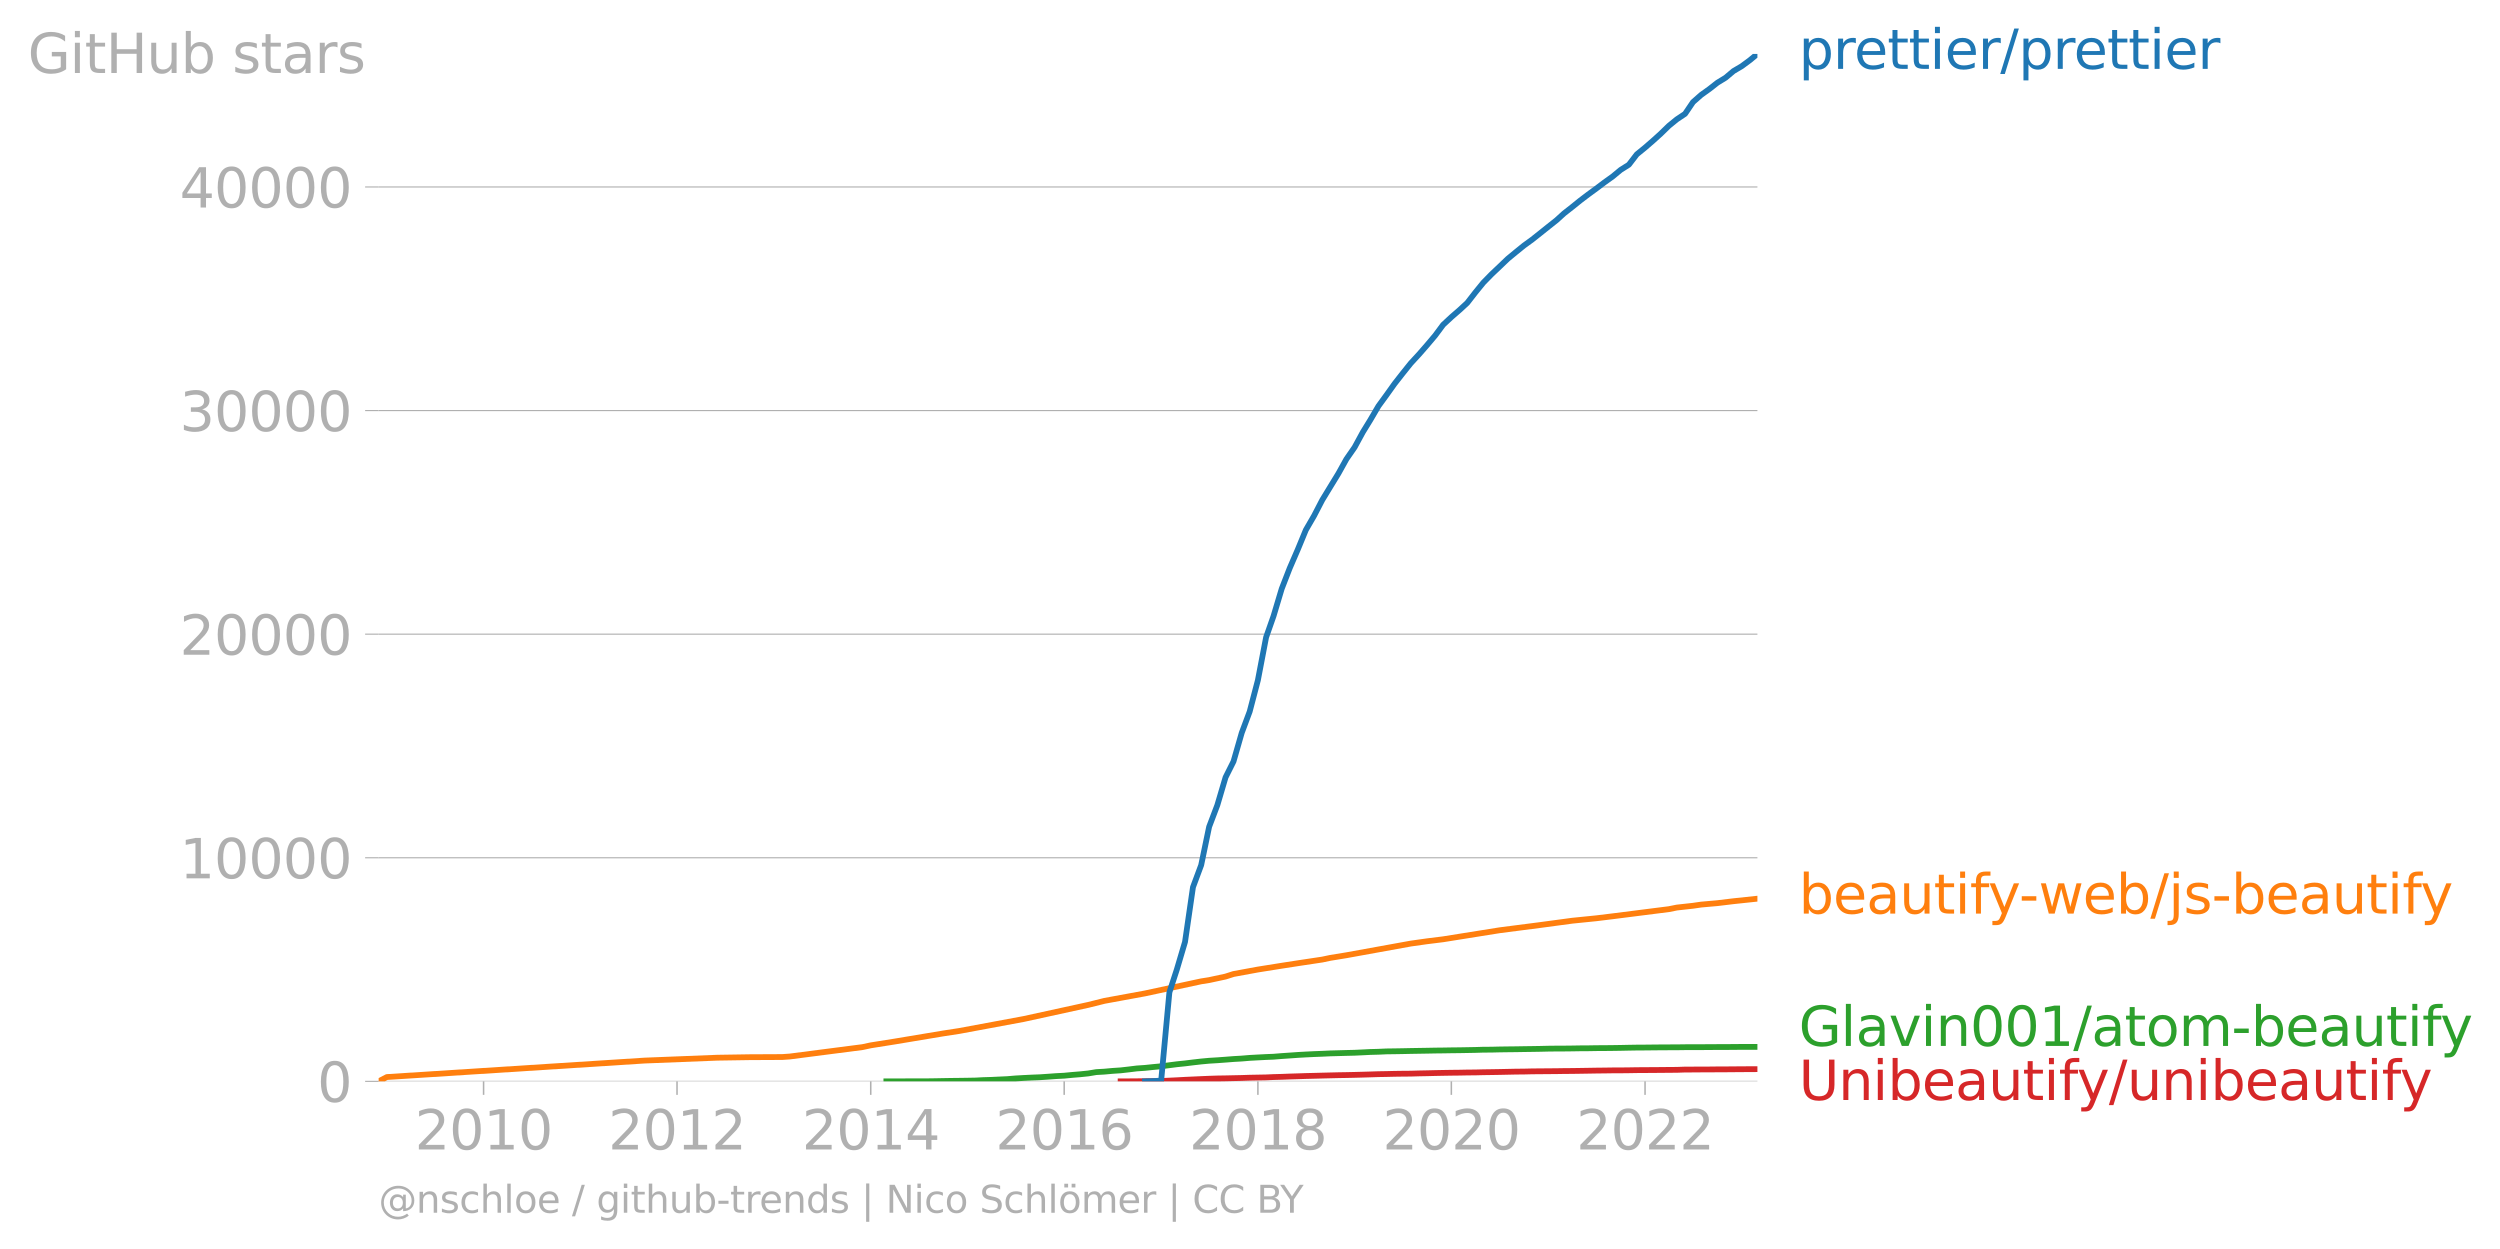 <svg xmlns="http://www.w3.org/2000/svg" xmlns:xlink="http://www.w3.org/1999/xlink" width="863.378" height="431.485" viewBox="0 0 647.534 323.614"><defs><style>*{stroke-linejoin:round;stroke-linecap:butt}</style></defs><g id="figure_1"><path id="patch_1" d="M0 323.614h647.534V0H0v323.614z" style="fill:none"/><g id="axes_1"><path id="patch_2" d="M98.073 280.087h357.12V13.975H98.073v266.112z" style="fill:none"/><g id="matplotlib.axis_1"><g id="xtick_1"><g id="line2d_1"><defs><path id="m087fd372e1" d="M0 0v3.5" style="stroke:#b0b0b0;stroke-width:.4"/></defs><use xlink:href="#m087fd372e1" x="125.254" y="280.087" style="fill:#b0b0b0;stroke:#b0b0b0;stroke-width:.4"/></g><g id="text_1" style="fill:#b0b0b0" transform="matrix(.14 0 0 -.14 107.439 297.724)"><defs><path id="DejaVuSans-32" d="M1228 531h2203V0H469v531q359 372 979 998 621 627 780 809 303 340 423 576 121 236 121 464 0 372-261 606-261 235-680 235-297 0-627-103-329-103-704-313v638q381 153 712 231 332 78 607 78 725 0 1156-363 431-362 431-968 0-288-108-546-107-257-392-607-78-91-497-524-418-433-1181-1211z" transform="scale(.016)"/><path id="DejaVuSans-30" d="M2034 4250q-487 0-733-480-245-479-245-1442 0-959 245-1439 246-480 733-480 491 0 736 480 246 480 246 1439 0 963-246 1442-245 480-736 480zm0 500q785 0 1199-621 414-620 414-1801 0-1178-414-1799Q2819-91 2034-91q-784 0-1198 620-414 621-414 1799 0 1181 414 1801 414 621 1198 621z" transform="scale(.016)"/><path id="DejaVuSans-31" d="M794 531h1031v3560L703 3866v575l1116 225h631V531h1031V0H794v531z" transform="scale(.016)"/></defs><use xlink:href="#DejaVuSans-32"/><use xlink:href="#DejaVuSans-30" x="63.623"/><use xlink:href="#DejaVuSans-31" x="127.246"/><use xlink:href="#DejaVuSans-30" x="190.869"/></g></g><g id="xtick_2"><use xlink:href="#m087fd372e1" id="line2d_2" x="175.359" y="280.087" style="fill:#b0b0b0;stroke:#b0b0b0;stroke-width:.4"/><g id="text_2" style="fill:#b0b0b0" transform="matrix(.14 0 0 -.14 157.544 297.724)"><use xlink:href="#DejaVuSans-32"/><use xlink:href="#DejaVuSans-30" x="63.623"/><use xlink:href="#DejaVuSans-31" x="127.246"/><use xlink:href="#DejaVuSans-32" x="190.869"/></g></g><g id="xtick_3"><use xlink:href="#m087fd372e1" id="line2d_3" x="225.533" y="280.087" style="fill:#b0b0b0;stroke:#b0b0b0;stroke-width:.4"/><g id="text_3" style="fill:#b0b0b0" transform="matrix(.14 0 0 -.14 207.718 297.724)"><defs><path id="DejaVuSans-34" d="M2419 4116 825 1625h1594v2491zm-166 550h794V1625h666v-525h-666V0h-628v1100H313v609l1940 2957z" transform="scale(.016)"/></defs><use xlink:href="#DejaVuSans-32"/><use xlink:href="#DejaVuSans-30" x="63.623"/><use xlink:href="#DejaVuSans-31" x="127.246"/><use xlink:href="#DejaVuSans-34" x="190.869"/></g></g><g id="xtick_4"><use xlink:href="#m087fd372e1" id="line2d_4" x="275.638" y="280.087" style="fill:#b0b0b0;stroke:#b0b0b0;stroke-width:.4"/><g id="text_4" style="fill:#b0b0b0" transform="matrix(.14 0 0 -.14 257.823 297.724)"><defs><path id="DejaVuSans-36" d="M2113 2584q-425 0-674-291-248-290-248-796 0-503 248-796 249-292 674-292t673 292q248 293 248 796 0 506-248 796-248 291-673 291zm1253 1979v-575q-238 112-480 171-242 60-480 60-625 0-955-422-329-422-376-1275 184 272 462 417 279 145 613 145 703 0 1111-427 408-426 408-1160 0-719-425-1154Q2819-91 2113-91q-810 0-1238 620-428 621-428 1799 0 1106 525 1764t1409 658q238 0 480-47t505-140z" transform="scale(.016)"/></defs><use xlink:href="#DejaVuSans-32"/><use xlink:href="#DejaVuSans-30" x="63.623"/><use xlink:href="#DejaVuSans-31" x="127.246"/><use xlink:href="#DejaVuSans-36" x="190.869"/></g></g><g id="xtick_5"><use xlink:href="#m087fd372e1" id="line2d_5" x="325.812" y="280.087" style="fill:#b0b0b0;stroke:#b0b0b0;stroke-width:.4"/><g id="text_5" style="fill:#b0b0b0" transform="matrix(.14 0 0 -.14 307.997 297.724)"><defs><path id="DejaVuSans-38" d="M2034 2216q-450 0-708-241-257-241-257-662 0-422 257-663 258-241 708-241t709 242q260 243 260 662 0 421-258 662-257 241-711 241zm-631 268q-406 100-633 378-226 279-226 679 0 559 398 884 399 325 1092 325 697 0 1094-325t397-884q0-400-227-679-226-278-629-378 456-106 710-416 255-309 255-755 0-679-414-1042Q2806-91 2034-91q-771 0-1186 362-414 363-414 1042 0 446 256 755 257 310 713 416zm-231 997q0-362 226-565 227-203 636-203 407 0 636 203 230 203 230 565 0 363-230 566-229 203-636 203-409 0-636-203-226-203-226-566z" transform="scale(.016)"/></defs><use xlink:href="#DejaVuSans-32"/><use xlink:href="#DejaVuSans-30" x="63.623"/><use xlink:href="#DejaVuSans-31" x="127.246"/><use xlink:href="#DejaVuSans-38" x="190.869"/></g></g><g id="xtick_6"><use xlink:href="#m087fd372e1" id="line2d_6" x="375.917" y="280.087" style="fill:#b0b0b0;stroke:#b0b0b0;stroke-width:.4"/><g id="text_6" style="fill:#b0b0b0" transform="matrix(.14 0 0 -.14 358.102 297.724)"><use xlink:href="#DejaVuSans-32"/><use xlink:href="#DejaVuSans-30" x="63.623"/><use xlink:href="#DejaVuSans-32" x="127.246"/><use xlink:href="#DejaVuSans-30" x="190.869"/></g></g><g id="xtick_7"><use xlink:href="#m087fd372e1" id="line2d_7" x="426.091" y="280.087" style="fill:#b0b0b0;stroke:#b0b0b0;stroke-width:.4"/><g id="text_7" style="fill:#b0b0b0" transform="matrix(.14 0 0 -.14 408.276 297.724)"><use xlink:href="#DejaVuSans-32"/><use xlink:href="#DejaVuSans-30" x="63.623"/><use xlink:href="#DejaVuSans-32" x="127.246"/><use xlink:href="#DejaVuSans-32" x="190.869"/></g></g></g><g id="matplotlib.axis_2"><g id="ytick_1"><path id="line2d_8" d="M98.073 280.087h357.12" clip-path="url(#p5398d578dd)" style="fill:none;stroke:#b0b0b0;stroke-width:.3;stroke-linecap:square"/><g id="line2d_9"><defs><path id="mf749ae44b2" d="M0 0h-3.5" style="stroke:#b0b0b0;stroke-width:.3"/></defs><use xlink:href="#mf749ae44b2" x="98.073" y="280.087" style="fill:#b0b0b0;stroke:#b0b0b0;stroke-width:.3"/></g><use xlink:href="#DejaVuSans-30" id="text_8" style="fill:#b0b0b0" transform="matrix(.14 0 0 -.14 82.166 285.406)"/></g><g id="ytick_2"><path id="line2d_10" d="M98.073 222.173h357.12" clip-path="url(#p5398d578dd)" style="fill:none;stroke:#b0b0b0;stroke-width:.3;stroke-linecap:square"/><use xlink:href="#mf749ae44b2" id="line2d_11" x="98.073" y="222.173" style="fill:#b0b0b0;stroke:#b0b0b0;stroke-width:.3"/><g id="text_9" style="fill:#b0b0b0" transform="matrix(.14 0 0 -.14 46.536 227.492)"><use xlink:href="#DejaVuSans-31"/><use xlink:href="#DejaVuSans-30" x="63.623"/><use xlink:href="#DejaVuSans-30" x="127.246"/><use xlink:href="#DejaVuSans-30" x="190.869"/><use xlink:href="#DejaVuSans-30" x="254.492"/></g></g><g id="ytick_3"><path id="line2d_12" d="M98.073 164.26h357.12" clip-path="url(#p5398d578dd)" style="fill:none;stroke:#b0b0b0;stroke-width:.3;stroke-linecap:square"/><use xlink:href="#mf749ae44b2" id="line2d_13" x="98.073" y="164.26" style="fill:#b0b0b0;stroke:#b0b0b0;stroke-width:.3"/><g id="text_10" style="fill:#b0b0b0" transform="matrix(.14 0 0 -.14 46.536 169.579)"><use xlink:href="#DejaVuSans-32"/><use xlink:href="#DejaVuSans-30" x="63.623"/><use xlink:href="#DejaVuSans-30" x="127.246"/><use xlink:href="#DejaVuSans-30" x="190.869"/><use xlink:href="#DejaVuSans-30" x="254.492"/></g></g><g id="ytick_4"><path id="line2d_14" d="M98.073 106.347h357.12" clip-path="url(#p5398d578dd)" style="fill:none;stroke:#b0b0b0;stroke-width:.3;stroke-linecap:square"/><use xlink:href="#mf749ae44b2" id="line2d_15" x="98.073" y="106.347" style="fill:#b0b0b0;stroke:#b0b0b0;stroke-width:.3"/><g id="text_11" style="fill:#b0b0b0" transform="matrix(.14 0 0 -.14 46.536 111.665)"><defs><path id="DejaVuSans-33" d="M2597 2516q453-97 707-404 255-306 255-756 0-690-475-1069Q2609-91 1734-91q-293 0-604 58T488 141v609q262-153 574-231 313-78 654-78 593 0 904 234t311 681q0 413-289 645-289 233-804 233h-544v519h569q465 0 712 186t247 536q0 359-255 551-254 193-729 193-260 0-557-57-297-56-653-174v562q360 100 674 150t592 50q719 0 1137-327 419-326 419-882 0-388-222-655t-631-370z" transform="scale(.016)"/></defs><use xlink:href="#DejaVuSans-33"/><use xlink:href="#DejaVuSans-30" x="63.623"/><use xlink:href="#DejaVuSans-30" x="127.246"/><use xlink:href="#DejaVuSans-30" x="190.869"/><use xlink:href="#DejaVuSans-30" x="254.492"/></g></g><g id="ytick_5"><path id="line2d_16" d="M98.073 48.433h357.12" clip-path="url(#p5398d578dd)" style="fill:none;stroke:#b0b0b0;stroke-width:.3;stroke-linecap:square"/><use xlink:href="#mf749ae44b2" id="line2d_17" x="98.073" y="48.433" style="fill:#b0b0b0;stroke:#b0b0b0;stroke-width:.3"/><g id="text_12" style="fill:#b0b0b0" transform="matrix(.14 0 0 -.14 46.536 53.752)"><use xlink:href="#DejaVuSans-34"/><use xlink:href="#DejaVuSans-30" x="63.623"/><use xlink:href="#DejaVuSans-30" x="127.246"/><use xlink:href="#DejaVuSans-30" x="190.869"/><use xlink:href="#DejaVuSans-30" x="254.492"/></g></g><g id="text_13" style="fill:#b0b0b0" transform="matrix(.14 0 0 -.14 7.2 18.91)"><defs><path id="DejaVuSans-47" d="M3809 666v1253H2778v519h1656V434q-365-259-806-392-440-133-940-133-1094 0-1712 639-617 640-617 1780 0 1144 617 1783 618 639 1712 639 456 0 867-113 411-112 758-331v-672q-350 297-744 447t-828 150q-857 0-1287-478-429-478-429-1425 0-944 429-1422 430-478 1287-478 334 0 596 58 263 58 472 180z" transform="scale(.016)"/><path id="DejaVuSans-69" d="M603 3500h575V0H603v3500zm0 1363h575v-729H603v729z" transform="scale(.016)"/><path id="DejaVuSans-74" d="M1172 4494v-994h1184v-447H1172V1153q0-428 117-550t477-122h590V0h-590q-666 0-919 248-253 249-253 905v1900H172v447h422v994h578z" transform="scale(.016)"/><path id="DejaVuSans-48" d="M628 4666h631V2753h2294v1913h631V0h-631v2222H1259V0H628v4666z" transform="scale(.016)"/><path id="DejaVuSans-75" d="M544 1381v2119h575V1403q0-497 193-746 194-248 582-248 465 0 735 297 271 297 271 810v1984h575V0h-575v538q-209-319-486-474-276-155-642-155-603 0-916 375-312 375-312 1097zm1447 2203z" transform="scale(.016)"/><path id="DejaVuSans-62" d="M3116 1747q0 634-261 995t-717 361q-457 0-718-361t-261-995q0-634 261-995t718-361q456 0 717 361t261 995zM1159 2969q182 312 458 463 277 152 661 152 638 0 1036-506 399-506 399-1331T3314 415Q2916-91 2278-91q-384 0-661 152-276 152-458 464V0H581v4863h578V2969z" transform="scale(.016)"/><path id="DejaVuSans-73" d="M2834 3397v-544q-243 125-506 187-262 63-544 63-428 0-642-131t-214-394q0-200 153-314t616-217l197-44q612-131 870-370t258-667q0-488-386-773Q2250-91 1575-91q-281 0-586 55T347 128v594q319-166 628-249 309-82 613-82 406 0 624 139 219 139 219 392 0 234-158 359-157 125-692 241l-200 47q-534 112-772 345-237 233-237 639 0 494 350 762 350 269 994 269 318 0 599-47 282-46 519-140z" transform="scale(.016)"/><path id="DejaVuSans-61" d="M2194 1759q-697 0-966-159t-269-544q0-306 202-486 202-179 548-179 479 0 768 339t289 901v128h-572zm1147 238V0h-575v531q-197-318-491-470T1556-91q-537 0-855 302-317 302-317 808 0 590 395 890 396 300 1180 300h807v57q0 397-261 614t-733 217q-300 0-585-72-284-72-546-216v532q315 122 612 182 297 61 578 61 760 0 1135-394 375-393 375-1193z" transform="scale(.016)"/><path id="DejaVuSans-72" d="M2631 2963q-97 56-211 82-114 27-251 27-488 0-749-317t-261-911V0H581v3500h578v-544q182 319 472 473 291 155 707 155 59 0 131-8 72-7 159-23l3-590z" transform="scale(.016)"/></defs><use xlink:href="#DejaVuSans-47"/><use xlink:href="#DejaVuSans-69" x="77.49"/><use xlink:href="#DejaVuSans-74" x="105.273"/><use xlink:href="#DejaVuSans-48" x="144.482"/><use xlink:href="#DejaVuSans-75" x="219.678"/><use xlink:href="#DejaVuSans-62" x="283.057"/><use xlink:href="#DejaVuSans-20" x="346.533"/><use xlink:href="#DejaVuSans-73" x="378.32"/><use xlink:href="#DejaVuSans-74" x="430.42"/><use xlink:href="#DejaVuSans-61" x="469.629"/><use xlink:href="#DejaVuSans-72" x="530.908"/><use xlink:href="#DejaVuSans-73" x="572.021"/></g></g><path id="line2d_18" d="m290.258 280.087 2.127-.006 2.06-.017 2.127-.018 2.06-.023 2.127-.029 2.128-.098 1.922-.093 2.128-.116 2.059-.093 2.127-.098 2.06-.087 2.127-.07 2.128-.034 2.06-.046 2.127-.047 2.059-.07 2.128-.04 2.128-.04 1.921-.087 2.128-.058 2.06-.081 2.127-.064 2.06-.07 2.127-.052 2.128-.057 2.059-.053 2.128-.052 2.059-.034 2.127-.047 2.128-.058 1.922-.058 2.128-.07 2.059-.034 2.128-.052 2.059-.029 2.128-.017 2.127-.064 2.06-.04 2.127-.053 2.06-.04 2.127-.035 2.128-.023 1.99-.04 2.128-.018 2.06-.052 2.127-.03 2.059-.034 2.128-.046 2.128-.047 2.059-.017 2.127-.052 2.06-.017 2.127-.018 2.128-.017 1.922-.03 2.128-.016 2.059-.03 2.128-.034 2.059-.035 2.127-.023 2.128-.03 2.06-.005 2.127-.023 2.06-.035 2.127-.011 2.128-.018 1.922-.011 2.127-.023 2.06-.012 2.127-.075 2.06-.006 2.127-.018h2.128l2.059-.023 2.128-.005 2.059-.018 2.128-.017 2.127-.012 1.922-.011" clip-path="url(#p5398d578dd)" style="fill:none;stroke:#d62728;stroke-width:1.5;stroke-linecap:square"/><path id="line2d_19" d="m229.582 280.087 2.128-.006h2.06l2.127-.006 2.059-.006h2.128l2.128-.029 2.059-.04 2.127-.035 2.06-.023 2.127-.03 2.128-.04 1.922-.104 2.128-.064 2.059-.098 2.127-.098 2.06-.174 2.127-.122 2.128-.104 2.06-.081 2.127-.145 2.06-.15 2.127-.11 2.128-.203 1.99-.162 2.128-.22 2.059-.342 2.128-.122 2.059-.19 2.128-.14 2.127-.243 2.06-.255 2.127-.145 2.06-.214 2.127-.203 2.128-.272 1.922-.249 2.128-.22 2.059-.255 2.127-.243 2.06-.191 2.127-.128 2.128-.156 2.06-.162 2.127-.122 2.059-.173 2.128-.116 2.128-.11 1.921-.076 2.128-.173 2.06-.14 2.127-.15 2.06-.116 2.127-.104 2.128-.081 2.059-.098 2.128-.058 2.059-.058 2.127-.052 2.128-.099 1.922-.098 2.128-.058 2.059-.093 2.128-.029 2.059-.035 2.128-.046 2.127-.035 2.06-.034 2.127-.041 2.06-.023 2.127-.035 2.128-.023 1.99-.035 2.128-.04 2.06-.064 2.127-.012 2.059-.052 2.128-.029 2.128-.023 2.059-.035 2.127-.029 2.06-.034 2.127-.052 2.128-.024 1.922-.005 2.128-.024 2.059-.034 2.128-.012 2.059-.035 2.127-.011 2.128-.023 2.06-.03 2.127-.046 2.06-.034 2.127-.012 2.128-.023 1.922-.018 2.127-.011 2.06-.006 2.127-.029 2.06-.006h2.127l2.128-.023 2.059-.006 2.128-.005 2.059-.018 2.128-.017h2.127l1.922-.006" clip-path="url(#p5398d578dd)" style="fill:none;stroke:#2ca02c;stroke-width:1.5;stroke-linecap:square"/><path id="line2d_20" d="m98.073 280.087 2.128-1.118 66.784-4.268 18.807-.742 8.373-.133 8.443-.04 1.922-.133 18.875-2.439 2.128-.457 6.177-.979 12.56-2.096 4.188-.643 16.678-3.099 16.748-3.66 4.187-1.042 10.501-1.929 14.551-3.127 2.06-.324 4.255-.915 2.06-.66 6.314-1.159 6.177-.984 4.187-.649 6.315-.95 2.059-.434 4.187-.683 16.679-3.024 4.186-.59 4.187-.521 14.62-2.334 10.502-1.356 8.305-1.117 6.246-.632 4.255-.52 14.551-1.848 2.06-.411 4.186-.464 2.128-.307 4.187-.37 4.187-.504 6.177-.655h0" clip-path="url(#p5398d578dd)" style="fill:none;stroke:#ff7f0e;stroke-width:1.5;stroke-linecap:square"/><g id="text_14" style="fill:#1f77b4" transform="matrix(.14 0 0 -.14 465.907 17.838)"><defs><path id="DejaVuSans-70" d="M1159 525v-1856H581v4831h578v-531q182 312 458 463 277 152 661 152 638 0 1036-506 399-506 399-1331T3314 415Q2916-91 2278-91q-384 0-661 152-276 152-458 464zm1957 1222q0 634-261 995t-717 361q-457 0-718-361t-261-995q0-634 261-995t718-361q456 0 717 361t261 995z" transform="scale(.016)"/><path id="DejaVuSans-65" d="M3597 1894v-281H953q38-594 358-905t892-311q331 0 642 81t618 244V178Q3153 47 2828-22t-659-69q-838 0-1327 487-489 488-489 1320 0 859 464 1363 464 505 1252 505 706 0 1117-455 411-454 411-1235zm-575 169q-6 471-264 752-258 282-683 282-481 0-770-272t-333-766l2050 4z" transform="scale(.016)"/><path id="DejaVuSans-2f" d="M1625 4666h531L531-594H0l1625 5260z" transform="scale(.016)"/></defs><use xlink:href="#DejaVuSans-70"/><use xlink:href="#DejaVuSans-72" x="63.477"/><use xlink:href="#DejaVuSans-65" x="102.34"/><use xlink:href="#DejaVuSans-74" x="163.863"/><use xlink:href="#DejaVuSans-74" x="203.072"/><use xlink:href="#DejaVuSans-69" x="242.281"/><use xlink:href="#DejaVuSans-65" x="270.064"/><use xlink:href="#DejaVuSans-72" x="331.588"/><use xlink:href="#DejaVuSans-2f" x="372.701"/><use xlink:href="#DejaVuSans-70" x="406.393"/><use xlink:href="#DejaVuSans-72" x="469.869"/><use xlink:href="#DejaVuSans-65" x="508.732"/><use xlink:href="#DejaVuSans-74" x="570.256"/><use xlink:href="#DejaVuSans-74" x="609.465"/><use xlink:href="#DejaVuSans-69" x="648.674"/><use xlink:href="#DejaVuSans-65" x="676.457"/><use xlink:href="#DejaVuSans-72" x="737.98"/></g><g id="text_15" style="fill:#ff7f0e" transform="matrix(.14 0 0 -.14 465.907 236.635)"><defs><path id="DejaVuSans-66" d="M2375 4863v-479h-550q-309 0-430-125-120-125-120-450v-309h947v-447h-947V0H697v3053H147v447h550v244q0 584 272 851 272 268 862 268h544z" transform="scale(.016)"/><path id="DejaVuSans-79" d="M2059-325q-243-625-475-815-231-191-618-191H506v481h338q237 0 368 113 132 112 291 531l103 262L191 3500h609L1894 763l1094 2737h609L2059-325z" transform="scale(.016)"/><path id="DejaVuSans-2d" d="M313 2009h1684v-512H313v512z" transform="scale(.016)"/><path id="DejaVuSans-77" d="M269 3500h575l719-2731 715 2731h678l719-2731 716 2731h575L4050 0h-678l-753 2869L1863 0h-679L269 3500z" transform="scale(.016)"/><path id="DejaVuSans-6a" d="M603 3500h575V-63q0-668-255-968-254-300-820-300h-219v487H38q328 0 446 152Q603-541 603-63v3563zm0 1363h575v-729H603v729z" transform="scale(.016)"/></defs><use xlink:href="#DejaVuSans-62"/><use xlink:href="#DejaVuSans-65" x="63.477"/><use xlink:href="#DejaVuSans-61" x="125"/><use xlink:href="#DejaVuSans-75" x="186.279"/><use xlink:href="#DejaVuSans-74" x="249.658"/><use xlink:href="#DejaVuSans-69" x="288.867"/><use xlink:href="#DejaVuSans-66" x="316.65"/><use xlink:href="#DejaVuSans-79" x="350.105"/><use xlink:href="#DejaVuSans-2d" x="407.535"/><use xlink:href="#DejaVuSans-77" x="443.619"/><use xlink:href="#DejaVuSans-65" x="525.406"/><use xlink:href="#DejaVuSans-62" x="586.93"/><use xlink:href="#DejaVuSans-2f" x="650.406"/><use xlink:href="#DejaVuSans-6a" x="684.098"/><use xlink:href="#DejaVuSans-73" x="711.881"/><use xlink:href="#DejaVuSans-2d" x="763.98"/><use xlink:href="#DejaVuSans-62" x="800.064"/><use xlink:href="#DejaVuSans-65" x="863.541"/><use xlink:href="#DejaVuSans-61" x="925.064"/><use xlink:href="#DejaVuSans-75" x="986.344"/><use xlink:href="#DejaVuSans-74" x="1049.723"/><use xlink:href="#DejaVuSans-69" x="1088.932"/><use xlink:href="#DejaVuSans-66" x="1116.715"/><use xlink:href="#DejaVuSans-79" x="1150.17"/></g><g id="text_16" style="fill:#2ca02c" transform="matrix(.14 0 0 -.14 465.907 270.91)"><defs><path id="DejaVuSans-6c" d="M603 4863h575V0H603v4863z" transform="scale(.016)"/><path id="DejaVuSans-76" d="M191 3500h609L1894 563l1094 2937h609L2284 0h-781L191 3500z" transform="scale(.016)"/><path id="DejaVuSans-6e" d="M3513 2113V0h-575v2094q0 497-194 743-194 247-581 247-466 0-735-297-269-296-269-809V0H581v3500h578v-544q207 316 486 472 280 156 646 156 603 0 912-373 310-373 310-1098z" transform="scale(.016)"/><path id="DejaVuSans-6f" d="M1959 3097q-462 0-731-361t-269-989q0-628 267-989 268-361 733-361 460 0 728 362 269 363 269 988 0 622-269 986-268 364-728 364zm0 487q750 0 1178-488 429-487 429-1349 0-859-429-1349Q2709-91 1959-91q-753 0-1180 489-426 490-426 1349 0 862 426 1349 427 488 1180 488z" transform="scale(.016)"/><path id="DejaVuSans-6d" d="M3328 2828q216 388 516 572t706 184q547 0 844-383 297-382 297-1088V0h-578v2094q0 503-179 746-178 244-543 244-447 0-707-297-259-296-259-809V0h-578v2094q0 506-178 748t-550 242q-441 0-701-298-259-298-259-808V0H581v3500h578v-544q197 322 472 475t653 153q382 0 649-194 267-193 395-562z" transform="scale(.016)"/></defs><use xlink:href="#DejaVuSans-47"/><use xlink:href="#DejaVuSans-6c" x="77.49"/><use xlink:href="#DejaVuSans-61" x="105.273"/><use xlink:href="#DejaVuSans-76" x="166.553"/><use xlink:href="#DejaVuSans-69" x="225.732"/><use xlink:href="#DejaVuSans-6e" x="253.516"/><use xlink:href="#DejaVuSans-30" x="316.895"/><use xlink:href="#DejaVuSans-30" x="380.518"/><use xlink:href="#DejaVuSans-31" x="444.141"/><use xlink:href="#DejaVuSans-2f" x="507.764"/><use xlink:href="#DejaVuSans-61" x="541.455"/><use xlink:href="#DejaVuSans-74" x="602.734"/><use xlink:href="#DejaVuSans-6f" x="641.943"/><use xlink:href="#DejaVuSans-6d" x="703.125"/><use xlink:href="#DejaVuSans-2d" x="800.537"/><use xlink:href="#DejaVuSans-62" x="836.621"/><use xlink:href="#DejaVuSans-65" x="900.098"/><use xlink:href="#DejaVuSans-61" x="961.621"/><use xlink:href="#DejaVuSans-75" x="1022.9"/><use xlink:href="#DejaVuSans-74" x="1086.279"/><use xlink:href="#DejaVuSans-69" x="1125.488"/><use xlink:href="#DejaVuSans-66" x="1153.271"/><use xlink:href="#DejaVuSans-79" x="1186.727"/></g><g id="text_17" style="fill:#d62728" transform="matrix(.14 0 0 -.14 465.907 284.91)"><defs><path id="DejaVuSans-55" d="M556 4666h635V1831q0-750 271-1080 272-329 882-329 606 0 878 329 272 330 272 1080v2835h634V1753q0-912-452-1378Q3225-91 2344-91q-885 0-1337 466-451 466-451 1378v2913z" transform="scale(.016)"/></defs><use xlink:href="#DejaVuSans-55"/><use xlink:href="#DejaVuSans-6e" x="73.193"/><use xlink:href="#DejaVuSans-69" x="136.572"/><use xlink:href="#DejaVuSans-62" x="164.355"/><use xlink:href="#DejaVuSans-65" x="227.832"/><use xlink:href="#DejaVuSans-61" x="289.355"/><use xlink:href="#DejaVuSans-75" x="350.635"/><use xlink:href="#DejaVuSans-74" x="414.014"/><use xlink:href="#DejaVuSans-69" x="453.223"/><use xlink:href="#DejaVuSans-66" x="481.006"/><use xlink:href="#DejaVuSans-79" x="514.461"/><use xlink:href="#DejaVuSans-2f" x="573.641"/><use xlink:href="#DejaVuSans-75" x="607.332"/><use xlink:href="#DejaVuSans-6e" x="670.711"/><use xlink:href="#DejaVuSans-69" x="734.09"/><use xlink:href="#DejaVuSans-62" x="761.873"/><use xlink:href="#DejaVuSans-65" x="825.35"/><use xlink:href="#DejaVuSans-61" x="886.873"/><use xlink:href="#DejaVuSans-75" x="948.152"/><use xlink:href="#DejaVuSans-74" x="1011.531"/><use xlink:href="#DejaVuSans-69" x="1050.74"/><use xlink:href="#DejaVuSans-66" x="1078.523"/><use xlink:href="#DejaVuSans-79" x="1111.979"/></g><g id="text_18" style="fill:#b0b0b0" transform="matrix(.097 0 0 -.097 98.073 314.123)"><defs><path id="DejaVuSans-40" d="M2381 1678q0-447 222-702 222-254 610-254 384 0 604 256 221 256 221 700 0 438-225 695-225 258-607 258-378 0-602-256-223-256-223-697zm1703-934q-187-241-429-355t-564-114q-538 0-874 389t-336 1014q0 625 337 1015 338 391 873 391 322 0 565-117 244-117 428-354v409h447V722q457 69 714 417 258 349 258 902 0 334-99 628-98 294-298 544-325 409-792 626t-1017 217q-384 0-738-102-353-101-653-301-490-319-767-836-276-517-276-1120 0-497 179-932 180-434 521-765 328-325 759-495 431-171 922-171 403 0 792 136t714 389l281-347q-390-303-851-464t-936-161q-578 0-1091 205-512 205-912 595Q841 78 631 592q-209 514-209 1105 0 569 212 1084 213 516 607 907 403 396 931 607t1119 211q662 0 1229-272 568-271 952-771 234-307 357-666 124-359 124-744 0-822-497-1297T4084 263v481z" transform="scale(.016)"/><path id="DejaVuSans-63" d="M3122 3366v-538q-244 135-489 202t-495 67q-560 0-870-355-309-354-309-995t309-996q310-354 870-354 250 0 495 67t489 202V134Q2881 22 2623-34q-257-57-548-57-791 0-1257 497-465 497-465 1341 0 856 470 1346 471 491 1290 491 265 0 518-55 253-54 491-163z" transform="scale(.016)"/><path id="DejaVuSans-68" d="M3513 2113V0h-575v2094q0 497-194 743-194 247-581 247-466 0-735-297-269-296-269-809V0H581v4863h578V2956q207 316 486 472 280 156 646 156 603 0 912-373 310-373 310-1098z" transform="scale(.016)"/><path id="DejaVuSans-67" d="M2906 1791q0 625-258 968-257 344-723 344-462 0-720-344-258-343-258-968 0-622 258-966t720-344q466 0 723 344 258 344 258 966zm575-1357q0-893-397-1329-396-436-1215-436-303 0-572 45t-522 139v559q253-137 500-202 247-66 503-66 566 0 847 295t281 892v285q-178-310-456-463T1784 0Q1141 0 747 490 353 981 353 1791q0 812 394 1302 394 491 1037 491 388 0 666-153t456-462v531h575V434z" transform="scale(.016)"/><path id="DejaVuSans-64" d="M2906 2969v1894h575V0h-575v525q-181-312-458-464-276-152-664-152-634 0-1033 506-398 507-398 1332t398 1331q399 506 1033 506 388 0 664-152 277-151 458-463zM947 1747q0-634 261-995t717-361q456 0 718 361 263 361 263 995t-263 995q-262 361-718 361t-717-361q-261-361-261-995z" transform="scale(.016)"/><path id="DejaVuSans-7c" d="M1344 4891v-6400H813v6400h531z" transform="scale(.016)"/><path id="DejaVuSans-4e" d="M628 4666h850L3547 763v3903h612V0h-850L1241 3903V0H628v4666z" transform="scale(.016)"/><path id="DejaVuSans-53" d="M3425 4513v-616q-359 172-678 256-319 85-616 85-515 0-795-200t-280-569q0-310 186-468 186-157 705-254l381-78q706-135 1042-474t336-907q0-679-455-1029Q2797-91 1919-91q-331 0-705 75-373 75-773 222v650q384-215 753-325 369-109 725-109 540 0 834 212 294 213 294 607 0 343-211 537t-692 291l-385 75q-706 140-1022 440-315 300-315 835 0 619 436 975t1201 356q329 0 669-60 341-59 697-177z" transform="scale(.016)"/><path id="DejaVuSans-f6" d="M1959 3097q-462 0-731-361t-269-989q0-628 267-989 268-361 733-361 460 0 728 362 269 363 269 988 0 622-269 986-268 364-728 364zm0 487q750 0 1178-488 429-487 429-1349 0-859-429-1349Q2709-91 1959-91q-753 0-1180 489-426 490-426 1349 0 862 426 1349 427 488 1180 488zm295 1266h634v-631h-634v631zm-1222 0h634v-631h-634v631z" transform="scale(.016)"/><path id="DejaVuSans-43" d="M4122 4306v-665q-319 297-680 443-361 147-767 147-800 0-1225-489t-425-1414q0-922 425-1411t1225-489q406 0 767 147t680 444V359q-331-225-702-338-370-112-782-112-1060 0-1670 648-609 649-609 1771 0 1125 609 1773 610 649 1670 649 418 0 788-111 371-111 696-333z" transform="scale(.016)"/><path id="DejaVuSans-42" d="M1259 2228V519h1013q509 0 754 211 246 211 246 645 0 438-246 645-245 208-754 208H1259zm0 1919V2741h935q462 0 688 173 227 174 227 530 0 353-227 528-226 175-688 175h-935zm-631 519h1613q722 0 1112-300 391-300 391-853 0-429-200-682t-588-315q466-100 724-418 258-317 258-792 0-625-425-966Q3088 0 2303 0H628v4666z" transform="scale(.016)"/><path id="DejaVuSans-59" d="M-13 4666h679l1293-1919 1285 1919h678L2272 2222V0h-634v2222L-13 4666z" transform="scale(.016)"/></defs><use xlink:href="#DejaVuSans-40"/><use xlink:href="#DejaVuSans-6e" x="100"/><use xlink:href="#DejaVuSans-73" x="163.379"/><use xlink:href="#DejaVuSans-63" x="215.479"/><use xlink:href="#DejaVuSans-68" x="270.459"/><use xlink:href="#DejaVuSans-6c" x="333.838"/><use xlink:href="#DejaVuSans-6f" x="361.621"/><use xlink:href="#DejaVuSans-65" x="422.803"/><use xlink:href="#DejaVuSans-20" x="484.326"/><use xlink:href="#DejaVuSans-2f" x="516.113"/><use xlink:href="#DejaVuSans-20" x="549.805"/><use xlink:href="#DejaVuSans-67" x="581.592"/><use xlink:href="#DejaVuSans-69" x="645.068"/><use xlink:href="#DejaVuSans-74" x="672.852"/><use xlink:href="#DejaVuSans-68" x="712.061"/><use xlink:href="#DejaVuSans-75" x="775.439"/><use xlink:href="#DejaVuSans-62" x="838.818"/><use xlink:href="#DejaVuSans-2d" x="902.295"/><use xlink:href="#DejaVuSans-74" x="938.379"/><use xlink:href="#DejaVuSans-72" x="977.588"/><use xlink:href="#DejaVuSans-65" x="1016.451"/><use xlink:href="#DejaVuSans-6e" x="1077.975"/><use xlink:href="#DejaVuSans-64" x="1141.354"/><use xlink:href="#DejaVuSans-73" x="1204.83"/><use xlink:href="#DejaVuSans-20" x="1256.93"/><use xlink:href="#DejaVuSans-7c" x="1288.717"/><use xlink:href="#DejaVuSans-20" x="1322.408"/><use xlink:href="#DejaVuSans-4e" x="1354.195"/><use xlink:href="#DejaVuSans-69" x="1429"/><use xlink:href="#DejaVuSans-63" x="1456.783"/><use xlink:href="#DejaVuSans-6f" x="1511.764"/><use xlink:href="#DejaVuSans-20" x="1572.945"/><use xlink:href="#DejaVuSans-53" x="1604.732"/><use xlink:href="#DejaVuSans-63" x="1668.209"/><use xlink:href="#DejaVuSans-68" x="1723.189"/><use xlink:href="#DejaVuSans-6c" x="1786.568"/><use xlink:href="#DejaVuSans-f6" x="1814.352"/><use xlink:href="#DejaVuSans-6d" x="1875.533"/><use xlink:href="#DejaVuSans-65" x="1972.945"/><use xlink:href="#DejaVuSans-72" x="2034.469"/><use xlink:href="#DejaVuSans-20" x="2075.582"/><use xlink:href="#DejaVuSans-7c" x="2107.369"/><use xlink:href="#DejaVuSans-20" x="2141.061"/><use xlink:href="#DejaVuSans-43" x="2172.848"/><use xlink:href="#DejaVuSans-43" x="2242.672"/><use xlink:href="#DejaVuSans-20" x="2312.496"/><use xlink:href="#DejaVuSans-42" x="2344.283"/><use xlink:href="#DejaVuSans-59" x="2407.387"/></g><path id="line2d_21" d="m296.572 280.087 2.06-.07 2.127-.127 2.128-22.847 1.922-5.901 2.128-7.17 2.059-14.183 2.127-5.716 2.06-9.92 2.127-5.613 2.128-7.198 2.06-4.118 2.127-7.395 2.059-5.514 2.128-8.125 2.128-11.125 1.921-5.479 2.128-7.1 2.06-5.305 2.127-4.917 2.06-4.992 2.127-3.677 2.128-4.1 2.059-3.377 2.128-3.486 2.059-3.707 2.127-3.07 2.128-3.914 1.922-3.127 2.128-3.632 2.059-2.826 2.128-2.982 2.059-2.63 2.128-2.658 2.127-2.305 2.06-2.363 2.127-2.519 2.06-2.774 2.127-1.98 2.128-1.848 1.99-1.836 2.128-2.74 2.06-2.53 2.127-2.172 2.059-1.951 2.128-2.039 2.128-1.755 2.059-1.668 2.127-1.546 2.06-1.633 2.127-1.703 2.128-1.685 1.922-1.749 2.128-1.668 2.059-1.662 2.128-1.616 2.059-1.505 2.127-1.605 2.128-1.523 2.06-1.708 2.127-1.344 2.06-2.687 2.127-1.732 2.128-1.847 1.922-1.737 2.127-2.068 2.06-1.68 2.127-1.418 2.06-3.04 2.127-1.877 2.128-1.523 2.059-1.616 2.128-1.303 2.059-1.732 2.128-1.256 2.127-1.57 1.922-1.598" clip-path="url(#p5398d578dd)" style="fill:none;stroke:#1f77b4;stroke-width:1.5;stroke-linecap:square"/></g></g><defs><clipPath id="p5398d578dd"><path d="M98.073 13.975h357.12v266.112H98.073z"/></clipPath></defs></svg>